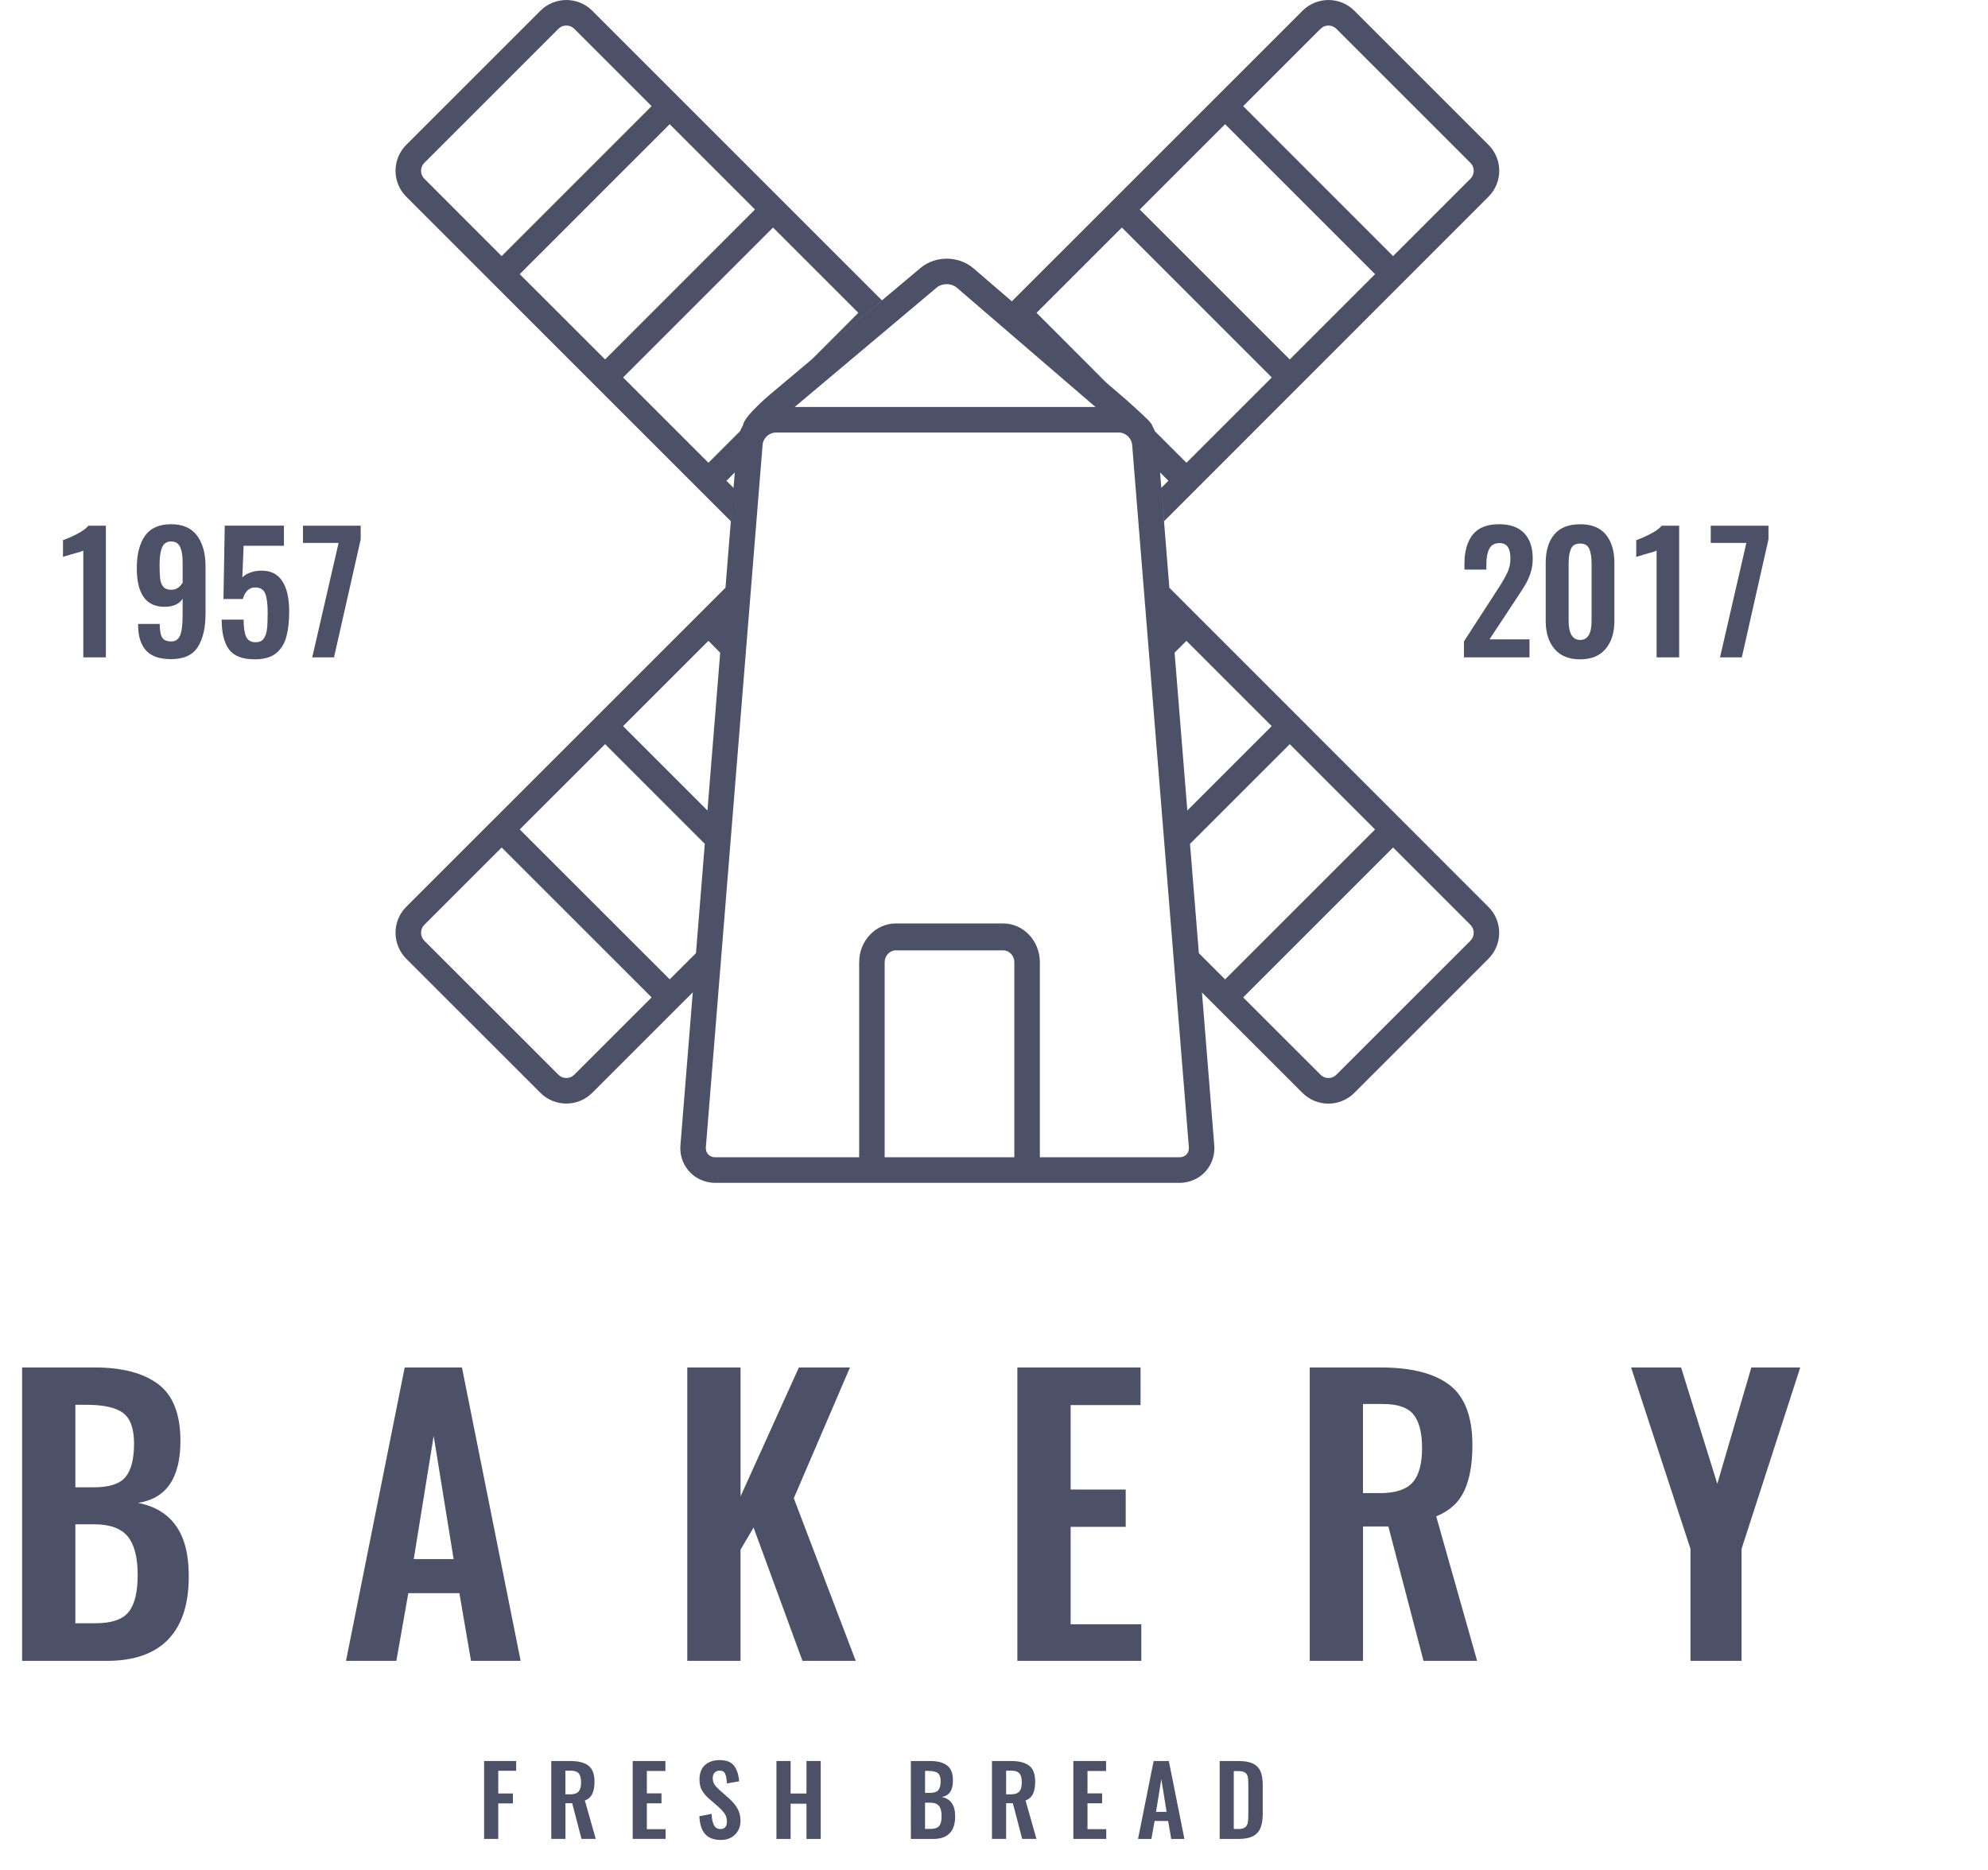 <?xml version="1.0" encoding="utf-8"?>
<!-- Generator: Adobe Illustrator 13.0.0, SVG Export Plug-In . SVG Version: 6.00 Build 14948)  -->
<!DOCTYPE svg PUBLIC "-//W3C//DTD SVG 1.1//EN" "http://www.w3.org/Graphics/SVG/1.1/DTD/svg11.dtd">
<svg version="1.1" id="Layer_1" xmlns="http://www.w3.org/2000/svg" xmlns:xlink="http://www.w3.org/1999/xlink" x="0px" y="0px"
	 width="72.285px" height="68.007px" viewBox="0 0 72.285 68.007" enable-background="new 0 0 72.285 68.007" xml:space="preserve">
<g>
	<g>
		<g>
			<g enable-background="new    ">
				<path fill="#4D5168" d="M3.029,20.022c-0.04,0.027-0.183,0.072-0.432,0.136c-0.201,0.059-0.303,0.091-0.307,0.095v-0.609
					c0.157-0.055,0.33-0.131,0.517-0.228s0.324-0.196,0.411-0.299h0.632v4.789H3.029V20.022z"/>
				<path fill="#4D5168" d="M5.32,23.667c-0.191-0.203-0.291-0.506-0.298-0.907v-0.071h0.786c0,0.229,0.028,0.393,0.086,0.49
					c0.057,0.099,0.168,0.148,0.334,0.148c0.153,0,0.261-0.074,0.322-0.222c0.061-0.148,0.091-0.403,0.091-0.766v-0.567
					c-0.055,0.094-0.14,0.167-0.254,0.219c-0.115,0.051-0.25,0.076-0.408,0.076c-0.67,0-1.005-0.469-1.005-1.407
					c0-0.5,0.1-0.892,0.298-1.173c0.199-0.282,0.515-0.423,0.949-0.423c0.425,0,0.741,0.139,0.946,0.417
					c0.205,0.277,0.307,0.653,0.307,1.126v1.696c0,0.521-0.093,0.929-0.281,1.225c-0.187,0.295-0.511,0.443-0.972,0.443
					C5.812,23.972,5.511,23.87,5.32,23.667z M6.641,21.187v-0.745c0-0.232-0.03-0.415-0.091-0.55c-0.062-0.134-0.171-0.2-0.328-0.2
					c-0.158,0-0.267,0.071-0.328,0.215c-0.062,0.145-0.092,0.354-0.092,0.63c0,0.217,0.007,0.386,0.021,0.506
					s0.051,0.218,0.112,0.293c0.061,0.074,0.159,0.112,0.293,0.112C6.405,21.447,6.542,21.36,6.641,21.187z"/>
				<path fill="#4D5168" d="M8.323,23.613c-0.176-0.242-0.263-0.602-0.263-1.079h0.798c0,0.272,0.03,0.478,0.089,0.615
					s0.175,0.207,0.349,0.207c0.13,0,0.227-0.042,0.29-0.127c0.063-0.085,0.103-0.199,0.121-0.343
					c0.018-0.145,0.026-0.344,0.026-0.601c0-0.315-0.029-0.548-0.088-0.697c-0.059-0.15-0.182-0.225-0.367-0.225
					c-0.11,0-0.204,0.037-0.281,0.112c-0.077,0.075-0.133,0.177-0.168,0.308H8.125l0.047-2.667h2.152v0.733H8.858l-0.047,1.152
					c0.067-0.074,0.164-0.135,0.29-0.18c0.126-0.046,0.264-0.068,0.414-0.068c0.339,0,0.59,0.129,0.754,0.388
					c0.164,0.258,0.246,0.621,0.246,1.091c0,0.366-0.035,0.676-0.104,0.928c-0.069,0.253-0.194,0.451-0.375,0.598
					c-0.182,0.146-0.438,0.219-0.769,0.219C8.813,23.978,8.499,23.856,8.323,23.613z"/>
				<path fill="#4D5168" d="M12.311,19.744h-1.295v-0.627h2.099v0.497l-0.97,4.292h-0.792L12.311,19.744z"/>
			</g>
		</g>
		<g>
			<g enable-background="new    ">
				<path fill="#4D5168" d="M53.229,23.327l1.183-1.827l0.112-0.172c0.134-0.212,0.233-0.391,0.298-0.534
					c0.066-0.145,0.098-0.307,0.098-0.488c0-0.37-0.129-0.556-0.39-0.556c-0.181,0-0.308,0.069-0.378,0.207
					c-0.071,0.138-0.107,0.323-0.107,0.556v0.201h-0.797v-0.213c0-0.449,0.1-0.801,0.301-1.056c0.201-0.254,0.521-0.381,0.958-0.381
					c0.401,0,0.706,0.108,0.913,0.325s0.311,0.524,0.311,0.922c0,0.186-0.025,0.356-0.076,0.515
					c-0.052,0.157-0.113,0.298-0.184,0.42c-0.071,0.122-0.182,0.295-0.332,0.52l-0.98,1.484h1.454v0.656h-2.383V23.327z"/>
				<path fill="#4D5168" d="M56.523,23.599c-0.213-0.252-0.32-0.589-0.32-1.011v-2.122c0-0.438,0.104-0.781,0.311-1.029
					s0.521-0.372,0.943-0.372c0.414,0,0.725,0.125,0.932,0.375c0.207,0.251,0.311,0.593,0.311,1.026v2.122
					c0,0.422-0.107,0.759-0.32,1.011c-0.213,0.253-0.52,0.379-0.922,0.379C57.046,23.978,56.736,23.852,56.523,23.599z
					 M57.871,22.576v-2.099c0-0.209-0.027-0.38-0.083-0.512s-0.165-0.198-0.331-0.198c-0.17,0-0.281,0.065-0.337,0.195
					s-0.083,0.302-0.083,0.515v2.099c0,0.465,0.141,0.697,0.42,0.697C57.732,23.273,57.871,23.041,57.871,22.576z"/>
				<path fill="#4D5168" d="M60.235,20.022c-0.04,0.027-0.183,0.072-0.432,0.136c-0.2,0.059-0.304,0.091-0.308,0.095v-0.609
					c0.158-0.055,0.33-0.131,0.518-0.228s0.324-0.196,0.411-0.299h0.632v4.789h-0.821V20.022z"/>
				<path fill="#4D5168" d="M63.499,19.744h-1.295v-0.627h2.099v0.497l-0.969,4.292h-0.793L63.499,19.744z"/>
			</g>
		</g>
		<g>
			<g enable-background="new    ">
				<path fill="#4D5168" d="M0.804,49.73h2.635c1.001,0,1.771,0.201,2.312,0.605c0.54,0.404,0.81,1.094,0.81,2.068
					c0,1.344-0.514,2.096-1.542,2.252c1.229,0.238,1.844,1.117,1.844,2.635c0.009,1.02-0.237,1.793-0.737,2.32
					C5.625,60.136,4.878,60.4,3.886,60.4H0.804V49.73z M3.412,54.089c0.562,0,0.946-0.125,1.152-0.375
					c0.207-0.25,0.31-0.656,0.31-1.219c0-0.543-0.134-0.914-0.402-1.113c-0.268-0.197-0.714-0.295-1.337-0.295H2.74v3.002H3.412z
					 M3.491,59.031c0.571,0,0.966-0.137,1.186-0.408c0.219-0.273,0.329-0.721,0.329-1.344c0-0.641-0.121-1.109-0.362-1.404
					c-0.242-0.293-0.647-0.441-1.218-0.441H2.74v3.598H3.491z"/>
				<path fill="#4D5168" d="M14.715,49.73h2.082l2.134,10.67h-1.805l-0.422-2.463h-1.857L14.412,60.4h-1.831L14.715,49.73z
					 M16.494,56.699l-0.725-4.479l-0.725,4.479H16.494z"/>
				<path fill="#4D5168" d="M24.99,49.73h1.937v4.689l2.121-4.689h1.857l-2.042,4.756l2.252,5.914h-1.937l-1.778-4.848l-0.474,0.805
					V60.4H24.99V49.73z"/>
				<path fill="#4D5168" d="M36.992,49.73h4.479v1.369h-2.542v3.07h2.003v1.357h-2.003v3.543h2.569v1.33h-4.506V49.73z"/>
				<path fill="#4D5168" d="M47.623,49.73h2.568c1.125,0,1.963,0.213,2.517,0.639s0.83,1.156,0.83,2.193
					c0,0.676-0.099,1.227-0.296,1.654c-0.198,0.426-0.539,0.734-1.021,0.928l1.488,5.256h-1.949l-1.278-4.887h-0.922V60.4h-1.937
					V49.73z M50.178,54.3c0.554,0,0.946-0.127,1.179-0.381c0.232-0.256,0.35-0.672,0.35-1.252c0-0.563-0.104-0.971-0.311-1.225
					c-0.205-0.256-0.576-0.383-1.112-0.383h-0.725v3.24H50.178z"/>
				<path fill="#4D5168" d="M61.468,56.33l-2.16-6.6h1.817l1.317,4.229l1.238-4.229h1.778l-2.134,6.6v4.07h-1.857V56.33z"/>
			</g>
		</g>
		<g enable-background="new    ">
			<path fill="#4D5168" d="M17.602,64.042h1.166v0.355h-0.651v0.826h0.532v0.361h-0.532v1.291h-0.515V64.042z"/>
			<path fill="#4D5168" d="M20.044,64.042h0.683c0.298,0,0.521,0.055,0.668,0.168s0.221,0.309,0.221,0.584
				c0,0.18-0.026,0.326-0.079,0.439c-0.053,0.113-0.143,0.195-0.271,0.246l0.396,1.396h-0.518l-0.339-1.299h-0.245v1.299h-0.515
				V64.042z M20.723,65.255c0.147,0,0.251-0.033,0.313-0.102c0.062-0.066,0.093-0.178,0.093-0.332c0-0.148-0.027-0.258-0.083-0.326
				c-0.055-0.066-0.153-0.102-0.295-0.102h-0.192v0.861H20.723z"/>
			<path fill="#4D5168" d="M23.005,64.042h1.19v0.363H23.52v0.814h0.532v0.361H23.52v0.941h0.682v0.354h-1.197V64.042z"/>
			<path fill="#4D5168" d="M25.638,66.697c-0.127-0.145-0.196-0.359-0.208-0.646l0.444-0.088c0.007,0.18,0.036,0.316,0.086,0.412
				c0.05,0.094,0.128,0.141,0.236,0.141c0.08,0,0.138-0.023,0.177-0.072c0.039-0.047,0.058-0.111,0.058-0.193
				c0-0.111-0.025-0.207-0.075-0.283c-0.05-0.076-0.129-0.164-0.236-0.26l-0.357-0.311c-0.11-0.098-0.192-0.199-0.247-0.303
				c-0.055-0.104-0.082-0.232-0.082-0.383c0-0.225,0.065-0.396,0.196-0.518c0.131-0.123,0.312-0.184,0.542-0.184
				c0.243,0,0.417,0.07,0.521,0.209s0.166,0.326,0.182,0.563l-0.445,0.076c-0.007-0.152-0.027-0.268-0.061-0.346
				c-0.034-0.08-0.1-0.119-0.198-0.119c-0.079,0-0.142,0.023-0.187,0.072s-0.068,0.113-0.068,0.193c0,0.09,0.019,0.166,0.056,0.227
				c0.037,0.061,0.095,0.127,0.175,0.199l0.354,0.313c0.133,0.119,0.237,0.242,0.312,0.371c0.074,0.129,0.112,0.279,0.112,0.451
				c0,0.135-0.03,0.256-0.089,0.359c-0.06,0.105-0.143,0.188-0.25,0.248c-0.107,0.059-0.231,0.088-0.371,0.088
				C25.958,66.914,25.766,66.841,25.638,66.697z"/>
			<path fill="#4D5168" d="M28.232,64.042h0.515v1.182h0.577v-1.182h0.518v2.834h-0.518v-1.281h-0.577v1.281h-0.515V64.042z"/>
			<path fill="#4D5168" d="M33.121,64.042h0.7c0.266,0,0.471,0.053,0.614,0.16s0.215,0.291,0.215,0.549
				c0,0.357-0.137,0.557-0.41,0.6c0.327,0.063,0.49,0.295,0.49,0.699c0.002,0.27-0.063,0.477-0.196,0.615
				c-0.133,0.141-0.331,0.211-0.595,0.211h-0.819V64.042z M33.814,65.201c0.149,0,0.251-0.033,0.306-0.102
				c0.055-0.066,0.083-0.174,0.083-0.322c0-0.145-0.036-0.244-0.107-0.297s-0.189-0.078-0.355-0.078h-0.105v0.799H33.814z
				 M33.835,66.511c0.152,0,0.257-0.035,0.315-0.107s0.087-0.191,0.087-0.357c0-0.17-0.032-0.295-0.096-0.373
				c-0.064-0.078-0.172-0.117-0.324-0.117h-0.182v0.955H33.835z"/>
			<path fill="#4D5168" d="M36.068,64.042h0.683c0.298,0,0.521,0.055,0.668,0.168s0.221,0.309,0.221,0.584
				c0,0.18-0.026,0.326-0.079,0.439s-0.143,0.195-0.271,0.246l0.396,1.396h-0.519l-0.339-1.299h-0.245v1.299h-0.515V64.042z
				 M36.747,65.255c0.147,0,0.251-0.033,0.313-0.102c0.062-0.066,0.093-0.178,0.093-0.332c0-0.148-0.027-0.258-0.083-0.326
				c-0.055-0.066-0.152-0.102-0.295-0.102h-0.192v0.861H36.747z"/>
			<path fill="#4D5168" d="M39.028,64.042h1.19v0.363h-0.676v0.814h0.531v0.361h-0.531v0.941h0.682v0.354h-1.196V64.042z"/>
			<path fill="#4D5168" d="M41.947,64.042H42.5l0.566,2.834h-0.479l-0.113-0.654h-0.492l-0.116,0.654h-0.486L41.947,64.042z
				 M42.419,65.892l-0.193-1.189l-0.192,1.189H42.419z"/>
			<path fill="#4D5168" d="M44.347,64.042h0.668c0.229,0,0.408,0.029,0.539,0.092s0.223,0.156,0.277,0.283
				c0.056,0.127,0.083,0.297,0.083,0.506v1.033c0,0.213-0.027,0.387-0.083,0.521c-0.055,0.133-0.146,0.232-0.273,0.299
				c-0.129,0.066-0.303,0.1-0.521,0.1h-0.689V64.042z M45.022,66.515c0.114,0,0.197-0.02,0.249-0.059
				c0.051-0.041,0.084-0.096,0.098-0.166c0.014-0.072,0.021-0.178,0.021-0.316v-1.086c0-0.125-0.009-0.221-0.025-0.287
				c-0.016-0.064-0.051-0.113-0.104-0.145c-0.052-0.031-0.135-0.047-0.246-0.047h-0.154v2.105H45.022z"/>
		</g>
		<path fill="#4D5168" d="M26.177,42.085c-0.025,0-0.048-0.004-0.069-0.006C26.13,42.082,26.153,42.085,26.177,42.085z
			 M43.07,43.014c0,0,0,0,0.002,0c-0.002,0-0.004,0-0.006,0H43.07z M42.517,21.373l0.102,1.243l-0.438-5.435l0.303,0.303
			l-0.258,0.257l0.101,1.214L54.123,7.153c0.521-0.521,0.521-1.363,0-1.885l-4.877-4.877c-0.521-0.521-1.363-0.521-1.885,0
			l-10.57,10.568l3.424,2.945l-2.526-2.527l3.103-3.102l5.451,5.452l-3.103,3.103l-1.15-1.15c0.009,0.016,0.017,0.032,0.021,0.049
			c-0.024-0.066-0.055-0.13-0.088-0.191c-0.01-0.023-0.02-0.046-0.028-0.068c-0.039-0.076-0.086-0.134-0.136-0.183
			c-0.213-0.213-0.661-0.624-1.036-0.944l-5.328-4.586c-0.28-0.239-0.628-0.348-0.97-0.35c-0.336,0.001-0.679,0.107-0.956,0.339
			l-5.471,4.6c-0.195,0.165-0.39,0.346-0.551,0.512c-0.081,0.083-0.153,0.162-0.217,0.236c-0.063,0.077-0.113,0.141-0.164,0.229
			c-0.026,0.047-0.046,0.104-0.06,0.163l0,0c-0.036,0.061-0.068,0.125-0.096,0.193l-1.151,1.15l-3.103-3.102l5.452-5.452
			l3.102,3.101l-1.675,1.677l2.532-2.131L21.536,0.391c-0.522-0.521-1.365-0.521-1.887,0l-4.878,4.877
			c-0.519,0.522-0.519,1.364,0,1.885l11.802,11.803l0.099-1.214l-0.258-0.257l0.303-0.303l-0.522,6.469l0.184-2.278L14.771,32.979
			c-0.519,0.521-0.519,1.363,0,1.886l4.878,4.877c0.521,0.521,1.364,0.521,1.887,0l3.654-3.654l-0.449,5.559
			c-0.004,0.035-0.004,0.07-0.004,0.105c-0.002,0.346,0.137,0.666,0.366,0.895c0.17,0.171,0.394,0.291,0.638,0.341
			c0.005,0.003,0.01,0.003,0.014,0.003c0.035,0.008,0.073,0.014,0.109,0.018c0.007,0,0.014,0,0.021,0.002
			c0.035,0.003,0.074,0.006,0.111,0.006c0.002,0,0.004,0,0.006,0h16.889c0.002,0,0.006,0,0.006,0c0.037,0,0.074-0.003,0.11-0.006
			c0.009-0.002,0.015-0.002,0.021-0.002c0.037-0.004,0.074-0.01,0.109-0.016c0.004-0.002,0.01-0.002,0.014-0.005
			c0.246-0.05,0.469-0.17,0.639-0.341c0.229-0.229,0.367-0.549,0.365-0.895c0-0.035,0-0.07-0.004-0.104l-0.498-6.188l0.049,0.631
			l3.656,3.654c0.521,0.52,1.363,0.52,1.885,0l4.877-4.877c0.521-0.524,0.521-1.366,0-1.887L42.517,21.373z M48.017,1.046
			c0.078-0.078,0.18-0.117,0.287-0.117c0.105,0,0.207,0.039,0.285,0.117l4.879,4.878c0.078,0.078,0.117,0.18,0.117,0.287
			s-0.039,0.208-0.117,0.287l-2.814,2.815L45.203,3.86L48.017,1.046z M41.443,7.619l3.102-3.102l5.453,5.453l-3.102,3.102
			L41.443,7.619z M15.427,6.498c-0.079-0.079-0.117-0.18-0.117-0.287s0.039-0.209,0.117-0.287l4.879-4.878
			c0.078-0.078,0.18-0.117,0.286-0.117c0.106,0,0.21,0.039,0.287,0.117l2.814,2.814l-5.452,5.453L15.427,6.498z M18.897,9.969
			l5.453-5.453l3.101,3.102l-5.45,5.452L18.897,9.969z M43.138,23.305l3.102,3.101l-3.068,3.069l-0.463-5.74L43.138,23.305z
			 M34.064,10.454c0.084-0.073,0.218-0.12,0.358-0.12c0.143,0,0.279,0.049,0.364,0.124l5.045,4.342H28.896L34.064,10.454z
			 M25.758,23.305l0.429,0.431l-0.463,5.74l-3.068-3.069L25.758,23.305z M20.879,39.085c-0.079,0.08-0.181,0.119-0.287,0.119
			c-0.106,0-0.208-0.039-0.286-0.119l-4.879-4.876c-0.079-0.08-0.117-0.181-0.117-0.287s0.039-0.209,0.117-0.287l2.814-2.814
			l5.452,5.451L20.879,39.085z M25.598,31.044l-0.292,3.618l-0.955,0.953l-5.453-5.451l3.104-3.102l3.625,3.626L25.598,31.044z
			 M36.882,42.085h-4.715V34.99c0.001-0.117,0.045-0.223,0.12-0.301c0.075-0.08,0.175-0.127,0.286-0.127h3.905
			c0.111,0,0.209,0.047,0.285,0.127c0.074,0.078,0.119,0.184,0.119,0.301V42.085L36.882,42.085z M43.136,41.99
			c-0.059,0.057-0.137,0.096-0.244,0.096H37.81V34.99c-0.002-0.777-0.598-1.405-1.332-1.407h-3.905
			c-0.736,0.002-1.332,0.63-1.333,1.407v7.096h-5.063h-0.174c-0.023,0-0.047-0.004-0.07-0.006c0,0-0.003-0.002-0.005-0.002
			c-0.069-0.014-0.124-0.045-0.169-0.088c-0.058-0.06-0.094-0.137-0.095-0.238c0-0.01,0.001-0.021,0.001-0.028l2.064-25.555
			c0.008-0.11,0.064-0.223,0.156-0.308c0.092-0.083,0.207-0.131,0.318-0.131h12.485c0.11-0.001,0.229,0.047,0.319,0.131
			c0.093,0.085,0.148,0.198,0.158,0.308l2.063,25.553c0,0.01,0,0.021,0,0.03C43.23,41.854,43.195,41.931,43.136,41.99z
			 M43.591,34.662l-0.293-3.619l-0.029-0.354l3.627-3.626l3.102,3.102l-5.453,5.452L43.591,34.662z M53.468,34.209l-4.877,4.876
			c-0.08,0.08-0.182,0.119-0.287,0.119c-0.107,0-0.209-0.039-0.287-0.119l-2.814-2.813l5.451-5.451l2.814,2.814
			c0.078,0.078,0.117,0.181,0.117,0.287S53.546,34.129,53.468,34.209z"/>
	</g>
</g>
</svg>
